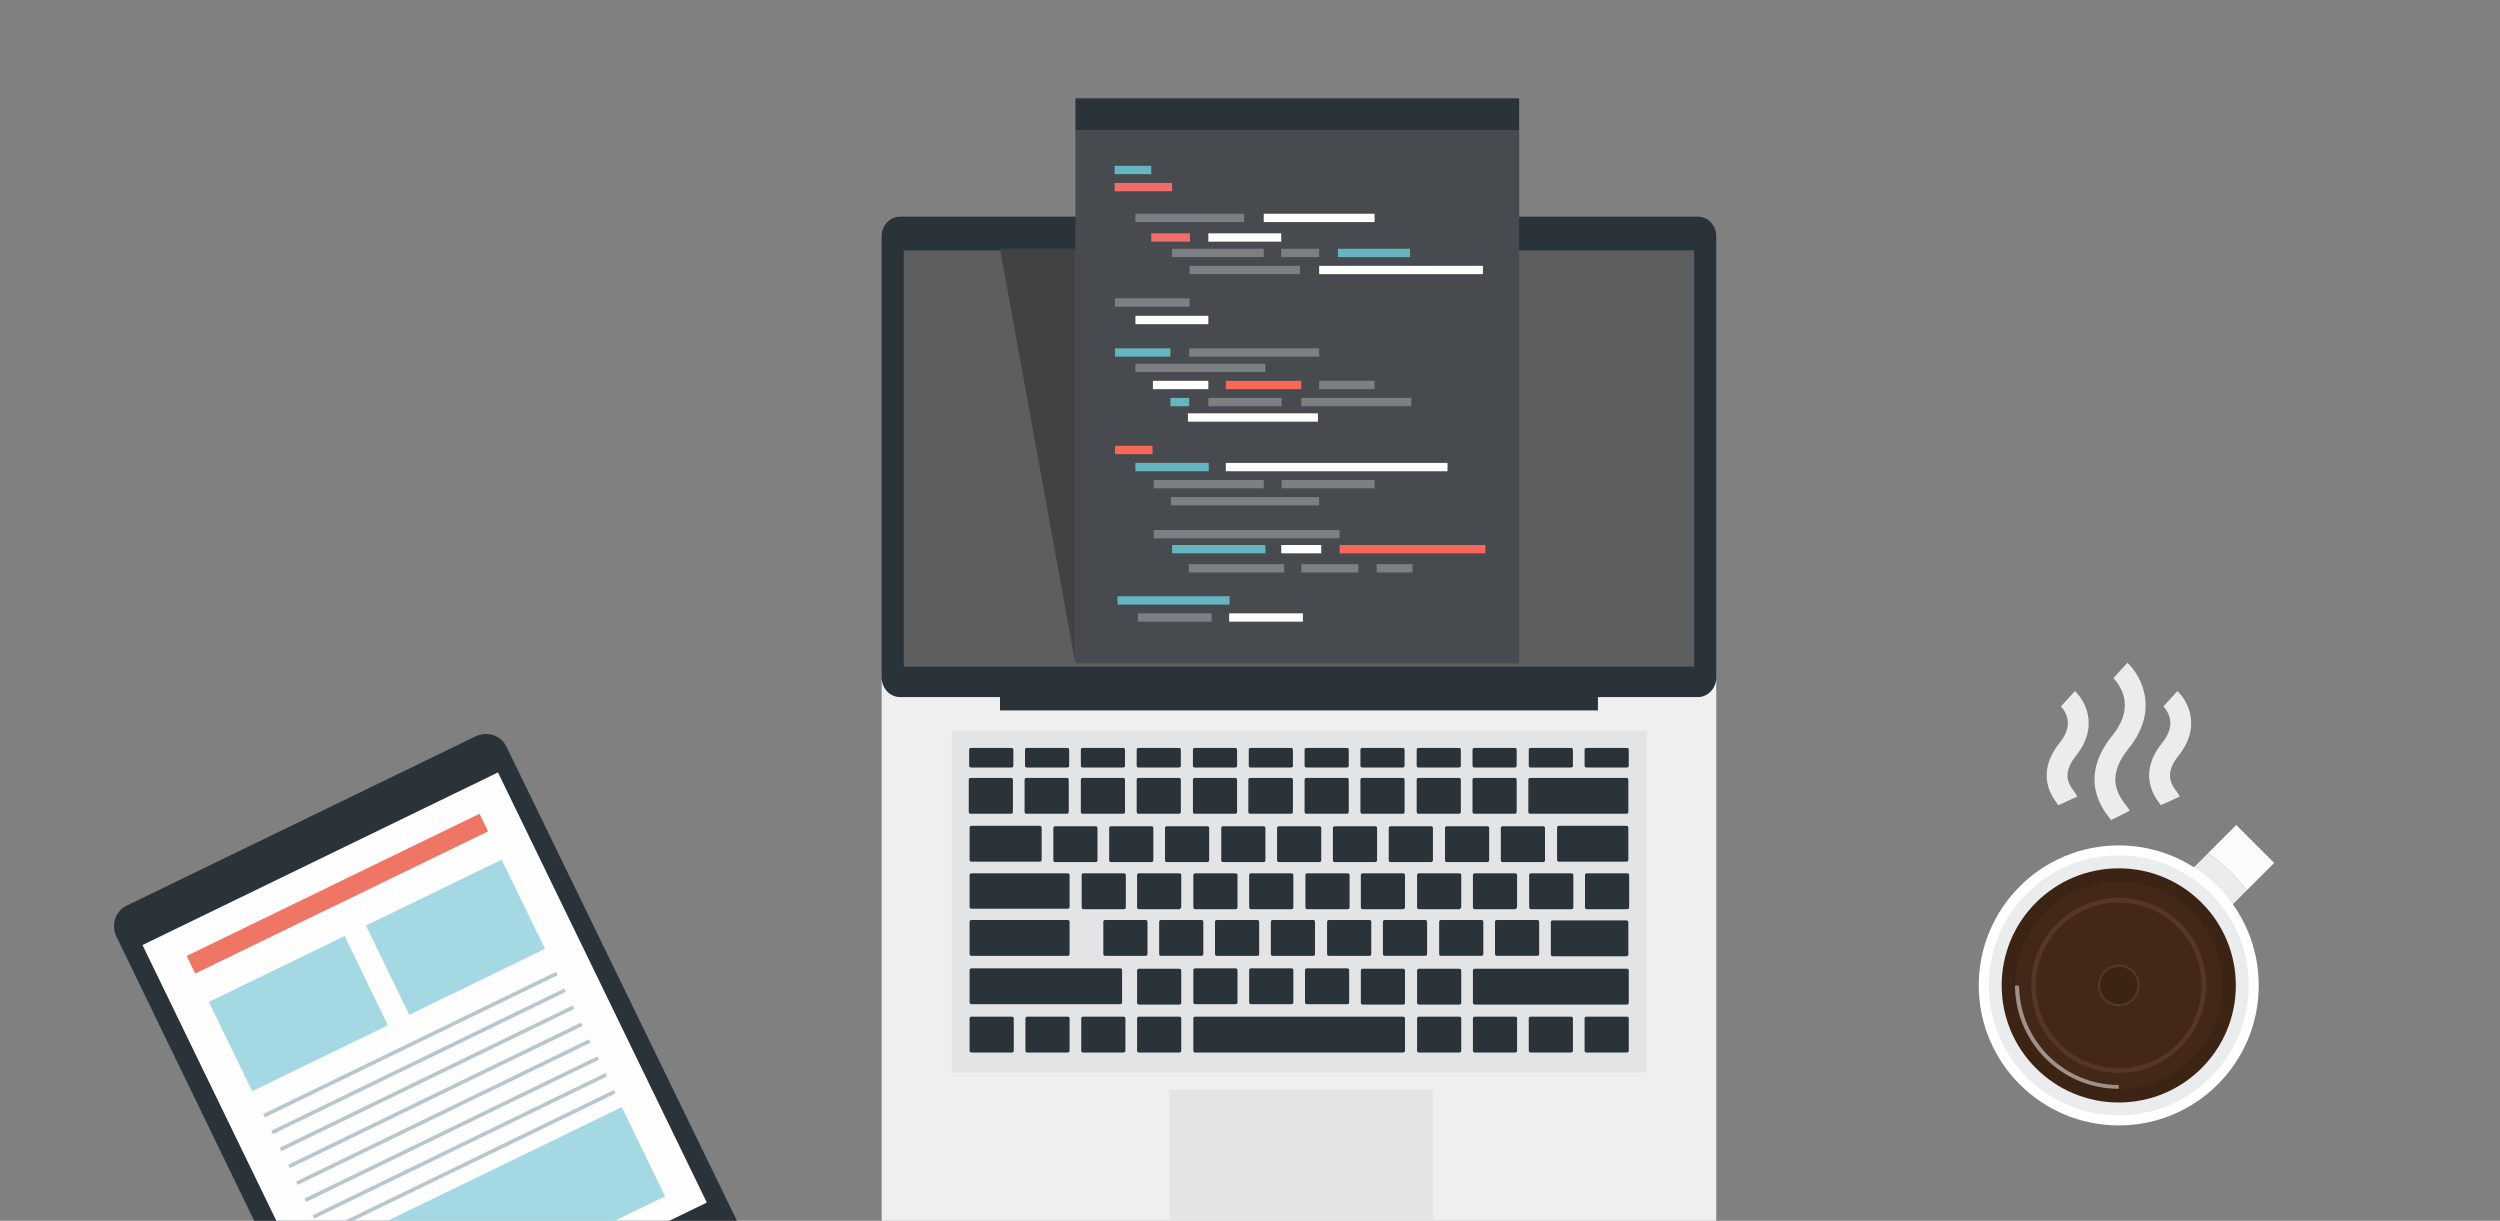 <?xml version="1.0" encoding="utf-8"?>
<!-- Generator: Adobe Illustrator 19.2.1, SVG Export Plug-In . SVG Version: 6.00 Build 0)  -->
<svg version="1.1" xmlns="http://www.w3.org/2000/svg" xmlns:xlink="http://www.w3.org/1999/xlink" x="0px" y="0px"
   viewBox="0 0 600 293" style="enable-background:new 0 0 600 293;" xml:space="preserve">
<rect x="0" y="0" width="600" height="293" fill="#808080" stroke="none"/>
<style type="text/css">
  .st0{fill:#EFEFEF;}
  .st1{fill:#E3E4E5;}
  .st2{fill:#2A333A;}
  .st3{opacity:0.5;fill:#9E9E9E;}
  .st4{fill:#5C5E60;}
  .st5{fill:#404244;}
  .st6{fill:#EBECED;}
  .st7{fill:#FFFFFF;}
  .st8{fill:#3C2415;}
  .st9{fill:#432818;}
  .st10{fill:#563726;}
  .st11{fill:#FCFCFC;}
  .st12{opacity:0.5;fill:#FCFCFC;}
  .st13{fill:none;stroke:#EBECED;stroke-width:5;stroke-miterlimit:10;}
  .st14{fill:#FEFEFE;}
  .st15{fill:#EF7665;}
  .st16{fill:#A4D9E4;}
  .st17{fill:#B8C7CD;}
  .st18{fill:#474A4E;}
  .st19{fill:#65B6C1;}
  .st20{fill:#F46C69;}
  .st21{fill:#7C7F83;}
  .st22{fill:#FFFFFE;}
  .st23{fill:#F96759;}
</style>
<g id="macbook">
  <g id="macbook_1_">
    <g>
      <path class="st0" d="M411.4,301.7H212.1c-0.3,0-0.5-0.2-0.5-0.5V163.3c0-0.3,0.2-0.5,0.5-0.5h199.3c0.3,0,0.5,0.2,0.5,0.5v137.9
        C411.9,301.5,411.7,301.7,411.4,301.7z"/>
      <path class="st1" d="M394.8,257.4h-166c-0.2,0-0.4-0.2-0.4-0.4v-81.2c0-0.2,0.2-0.4,0.4-0.4h166c0.2,0,0.4,0.2,0.4,0.4V257
        C395.2,257.2,395,257.4,394.8,257.4z"/>
      <g>
        <g>
          <g>
            <path class="st2" d="M242.8,184.2c0.2,0,0.4-0.2,0.4-0.4v-3.9c0-0.2-0.2-0.4-0.4-0.4H233c-0.2,0-0.4,0.2-0.4,0.4v3.9
              c0,0.2,0.2,0.4,0.4,0.4H242.8z"/>
          </g>
          <g>
            <path class="st2" d="M256.2,184.2c0.2,0,0.4-0.2,0.4-0.4v-3.9c0-0.2-0.2-0.4-0.4-0.4h-9.8c-0.2,0-0.4,0.2-0.4,0.4v3.9
              c0,0.2,0.2,0.4,0.4,0.4H256.2z"/>
          </g>
          <g>
            <path class="st2" d="M269.6,184.2c0.2,0,0.4-0.2,0.4-0.4v-3.9c0-0.2-0.2-0.4-0.4-0.4h-9.8c-0.2,0-0.4,0.2-0.4,0.4v3.9
              c0,0.2,0.2,0.4,0.4,0.4H269.6z"/>
          </g>
          <g>
            <path class="st2" d="M283,184.2c0.2,0,0.4-0.2,0.4-0.4v-3.9c0-0.2-0.2-0.4-0.4-0.4h-9.8c-0.2,0-0.4,0.2-0.4,0.4v3.9
              c0,0.2,0.2,0.4,0.4,0.4H283z"/>
          </g>
          <g>
            <path class="st2" d="M296.5,184.2c0.2,0,0.4-0.2,0.4-0.4v-3.9c0-0.2-0.2-0.4-0.4-0.4h-9.8c-0.2,0-0.4,0.2-0.4,0.4v3.9
              c0,0.2,0.2,0.4,0.4,0.4H296.5z"/>
          </g>
          <g>
            <path class="st2" d="M309.9,184.2c0.2,0,0.4-0.2,0.4-0.4v-3.9c0-0.2-0.2-0.4-0.4-0.4h-9.8c-0.2,0-0.4,0.2-0.4,0.4v3.9
              c0,0.2,0.2,0.4,0.4,0.4H309.9z"/>
          </g>
          <g>
            <path class="st2" d="M323.3,184.2c0.2,0,0.4-0.2,0.4-0.4v-3.9c0-0.2-0.2-0.4-0.4-0.4h-9.8c-0.2,0-0.4,0.2-0.4,0.4v3.9
              c0,0.2,0.2,0.4,0.4,0.4H323.3z"/>
          </g>
          <g>
            <path class="st2" d="M336.7,184.2c0.2,0,0.4-0.2,0.4-0.4v-3.9c0-0.2-0.2-0.4-0.4-0.4h-9.8c-0.2,0-0.4,0.2-0.4,0.4v3.9
              c0,0.2,0.2,0.4,0.4,0.4H336.7z"/>
          </g>
          <g>
            <path class="st2" d="M350.2,184.2c0.2,0,0.4-0.2,0.4-0.4v-3.9c0-0.2-0.2-0.4-0.4-0.4h-9.8c-0.2,0-0.4,0.2-0.4,0.4v3.9
              c0,0.2,0.2,0.4,0.4,0.4H350.2z"/>
          </g>
          <g>
            <path class="st2" d="M363.6,184.2c0.2,0,0.4-0.2,0.4-0.4v-3.9c0-0.2-0.2-0.4-0.4-0.4h-9.8c-0.2,0-0.4,0.2-0.4,0.4v3.9
              c0,0.2,0.2,0.4,0.4,0.4H363.6z"/>
          </g>
          <g>
            <path class="st2" d="M377.1,184.2c0.2,0,0.4-0.2,0.4-0.4v-3.9c0-0.2-0.2-0.4-0.4-0.4h-9.8c-0.2,0-0.4,0.2-0.4,0.4v3.9
              c0,0.2,0.2,0.4,0.4,0.4H377.1z"/>
          </g>
          <g>
            <path class="st2" d="M390.5,184.2c0.2,0,0.4-0.2,0.4-0.4v-3.9c0-0.2-0.2-0.4-0.4-0.4h-9.8c-0.2,0-0.4,0.2-0.4,0.4v3.9
              c0,0.2,0.2,0.4,0.4,0.4H390.5z"/>
          </g>
          <g>
            <path class="st2" d="M242.7,195.3c0.2,0,0.4-0.2,0.4-0.4v-7.8c0-0.2-0.2-0.4-0.4-0.4h-9.8c-0.2,0-0.4,0.2-0.4,0.4v7.8
              c0,0.2,0.2,0.4,0.4,0.4H242.7z"/>
          </g>
          <g>
            <path class="st2" d="M256.1,195.3c0.2,0,0.4-0.2,0.4-0.4v-7.8c0-0.2-0.2-0.4-0.4-0.4h-9.8c-0.2,0-0.4,0.2-0.4,0.4v7.8
              c0,0.2,0.2,0.4,0.4,0.4H256.1z"/>
          </g>
          <g>
            <path class="st2" d="M269.6,195.3c0.2,0,0.4-0.2,0.4-0.4v-7.8c0-0.2-0.2-0.4-0.4-0.4h-9.8c-0.2,0-0.4,0.2-0.4,0.4v7.8
              c0,0.2,0.2,0.4,0.4,0.4H269.6z"/>
          </g>
          <g>
            <path class="st2" d="M283,195.3c0.2,0,0.4-0.2,0.4-0.4v-7.8c0-0.2-0.2-0.4-0.4-0.4h-9.8c-0.2,0-0.4,0.2-0.4,0.4v7.8
              c0,0.2,0.2,0.4,0.4,0.4H283z"/>
          </g>
          <g>
            <path class="st2" d="M296.5,195.3c0.2,0,0.4-0.2,0.4-0.4v-7.8c0-0.2-0.2-0.4-0.4-0.4h-9.8c-0.2,0-0.4,0.2-0.4,0.4v7.8
              c0,0.2,0.2,0.4,0.4,0.4H296.5z"/>
          </g>
          <g>
            <path class="st2" d="M309.9,195.3c0.2,0,0.4-0.2,0.4-0.4v-7.8c0-0.2-0.2-0.4-0.4-0.4H300c-0.2,0-0.4,0.2-0.4,0.4v7.8
              c0,0.2,0.2,0.4,0.4,0.4H309.9z"/>
          </g>
          <g>
            <path class="st2" d="M323.3,195.3c0.2,0,0.4-0.2,0.4-0.4v-7.8c0-0.2-0.2-0.4-0.4-0.4h-9.8c-0.2,0-0.4,0.2-0.4,0.4v7.8
              c0,0.2,0.2,0.4,0.4,0.4H323.3z"/>
          </g>
          <g>
            <path class="st2" d="M336.7,195.3c0.2,0,0.4-0.2,0.4-0.4v-7.8c0-0.2-0.2-0.4-0.4-0.4h-9.8c-0.2,0-0.4,0.2-0.4,0.4v7.8
              c0,0.2,0.2,0.4,0.4,0.4H336.7z"/>
          </g>
          <g>
            <path class="st2" d="M350.2,195.3c0.2,0,0.4-0.2,0.4-0.4v-7.8c0-0.2-0.2-0.4-0.4-0.4h-9.8c-0.2,0-0.4,0.2-0.4,0.4v7.8
              c0,0.2,0.2,0.4,0.4,0.4H350.2z"/>
          </g>
          <g>
            <path class="st2" d="M363.6,195.3c0.2,0,0.4-0.2,0.4-0.4v-7.8c0-0.2-0.2-0.4-0.4-0.4h-9.8c-0.2,0-0.4,0.2-0.4,0.4v7.8
              c0,0.2,0.2,0.4,0.4,0.4H363.6z"/>
          </g>
          <g>
            <path class="st2" d="M380.6,195.3h1.8h8c0.2,0,0.4-0.2,0.4-0.4v-7.8c0-0.2-0.2-0.4-0.4-0.4h-8h-1.8h-13.4
              c-0.2,0-0.4,0.2-0.4,0.4v7.8c0,0.2,0.2,0.4,0.4,0.4H380.6z"/>
          </g>
          <g>
            <path class="st2" d="M249.6,206.8c0.2,0,0.4-0.2,0.4-0.4v-7.8c0-0.2-0.2-0.4-0.4-0.4h-16.5c-0.2,0-0.4,0.2-0.4,0.4v7.8
              c0,0.2,0.2,0.4,0.4,0.4H249.6z"/>
          </g>
          <g>
            <path class="st2" d="M253.2,198.3c-0.2,0-0.4,0.2-0.4,0.4v7.8c0,0.2,0.2,0.4,0.4,0.4h9.8c0.2,0,0.4-0.2,0.4-0.4v-7.8
              c0-0.2-0.2-0.4-0.4-0.4H253.2z"/>
          </g>
          <g>
            <path class="st2" d="M276.8,206.5v-7.8c0-0.2-0.2-0.4-0.4-0.4h-9.8c-0.2,0-0.4,0.2-0.4,0.4v7.8c0,0.2,0.2,0.4,0.4,0.4h9.8
              C276.7,206.8,276.8,206.7,276.8,206.5z"/>
          </g>
          <g>
            <path class="st2" d="M280,198.3c-0.2,0-0.4,0.2-0.4,0.4v7.8c0,0.2,0.2,0.4,0.4,0.4h9.8c0.2,0,0.4-0.2,0.4-0.4v-7.8
              c0-0.2-0.2-0.4-0.4-0.4H280z"/>
          </g>
          <g>
            <path class="st2" d="M293.5,198.3c-0.2,0-0.4,0.2-0.4,0.4v7.8c0,0.2,0.2,0.4,0.4,0.4h9.8c0.2,0,0.4-0.2,0.4-0.4v-7.8
              c0-0.2-0.2-0.4-0.4-0.4H293.5z"/>
          </g>
          <g>
            <path class="st2" d="M306.9,198.3c-0.2,0-0.4,0.2-0.4,0.4v7.8c0,0.2,0.2,0.4,0.4,0.4h9.8c0.2,0,0.4-0.2,0.4-0.4v-7.8
              c0-0.2-0.2-0.4-0.4-0.4H306.9z"/>
          </g>
          <g>
            <path class="st2" d="M330.5,206.5v-7.8c0-0.2-0.2-0.4-0.4-0.4h-9.8c-0.2,0-0.4,0.2-0.4,0.4v7.8c0,0.2,0.2,0.4,0.4,0.4h9.8
              C330.4,206.8,330.5,206.7,330.5,206.5z"/>
          </g>
          <g>
            <path class="st2" d="M343.9,206.5v-7.8c0-0.2-0.2-0.4-0.4-0.4h-9.8c-0.2,0-0.4,0.2-0.4,0.4v7.8c0,0.2,0.2,0.4,0.4,0.4h9.8
              C343.8,206.8,343.9,206.7,343.9,206.5z"/>
          </g>
          <g>
            <path class="st2" d="M357.4,206.5v-7.8c0-0.2-0.2-0.4-0.4-0.4h-9.8c-0.2,0-0.4,0.2-0.4,0.4v7.8c0,0.2,0.2,0.4,0.4,0.4h9.8
              C357.3,206.8,357.4,206.7,357.4,206.5z"/>
          </g>
          <g>
            <path class="st2" d="M370.8,206.5v-7.8c0-0.2-0.2-0.4-0.4-0.4h-9.8c-0.2,0-0.4,0.2-0.4,0.4v7.8c0,0.2,0.2,0.4,0.4,0.4h9.8
              C370.7,206.8,370.8,206.7,370.8,206.5z"/>
          </g>
          <g>
            <path class="st2" d="M383.9,206.8h6.5c0.2,0,0.4-0.2,0.4-0.4v-7.8c0-0.2-0.2-0.4-0.4-0.4h-6.5h-3.3h-6.5
              c-0.2,0-0.4,0.2-0.4,0.4v7.8c0,0.2,0.2,0.4,0.4,0.4h6.5H383.9z"/>
          </g>
          <g>
            <path class="st2" d="M232.7,217.7c0,0.2,0.2,0.4,0.4,0.4h8.6h1.2h13.4c0.2,0,0.4-0.2,0.4-0.4V210c0-0.2-0.2-0.4-0.4-0.4h-13.4
              h-1.2h-8.6c-0.2,0-0.4,0.2-0.4,0.4V217.7z"/>
          </g>
          <g>
            <path class="st2" d="M259.6,210v7.8c0,0.2,0.2,0.4,0.4,0.4h9.8c0.2,0,0.4-0.2,0.4-0.4V210c0-0.2-0.2-0.4-0.4-0.4h-9.8
              C259.7,209.6,259.6,209.8,259.6,210z"/>
          </g>
          <g>
            <path class="st2" d="M283.5,217.7V210c0-0.2-0.2-0.4-0.4-0.4h-9.8c-0.2,0-0.4,0.2-0.4,0.4v7.8c0,0.2,0.2,0.4,0.4,0.4h9.8
              C283.3,218.1,283.5,217.9,283.5,217.7z"/>
          </g>
          <g>
            <path class="st2" d="M286.4,210v7.8c0,0.2,0.2,0.4,0.4,0.4h9.8c0.2,0,0.4-0.2,0.4-0.4V210c0-0.2-0.2-0.4-0.4-0.4h-9.8
              C286.6,209.6,286.4,209.8,286.4,210z"/>
          </g>
          <g>
            <path class="st2" d="M299.8,210v7.8c0,0.2,0.2,0.4,0.4,0.4h9.8c0.2,0,0.4-0.2,0.4-0.4V210c0-0.2-0.2-0.4-0.4-0.4h-9.8
              C300,209.6,299.8,209.8,299.8,210z"/>
          </g>
          <g>
            <path class="st2" d="M313.3,210v7.8c0,0.2,0.2,0.4,0.4,0.4h9.8c0.2,0,0.4-0.2,0.4-0.4V210c0-0.2-0.2-0.4-0.4-0.4h-9.8
              C313.4,209.6,313.3,209.8,313.3,210z"/>
          </g>
          <g>
            <path class="st2" d="M337.2,217.7V210c0-0.2-0.2-0.4-0.4-0.4H327c-0.2,0-0.4,0.2-0.4,0.4v7.8c0,0.2,0.2,0.4,0.4,0.4h9.8
              C337.1,218.1,337.2,217.9,337.2,217.7z"/>
          </g>
          <g>
            <path class="st2" d="M350.7,217.7V210c0-0.2-0.2-0.4-0.4-0.4h-9.8c-0.2,0-0.4,0.2-0.4,0.4v7.8c0,0.2,0.2,0.4,0.4,0.4h9.8
              C350.5,218.1,350.7,217.9,350.7,217.7z"/>
          </g>
          <g>
            <path class="st2" d="M364.1,217.7V210c0-0.2-0.2-0.4-0.4-0.4h-9.8c-0.2,0-0.4,0.2-0.4,0.4v7.8c0,0.2,0.2,0.4,0.4,0.4h9.8
              C363.9,218.1,364.1,217.9,364.1,217.7z"/>
          </g>
          <g>
            <path class="st2" d="M367.4,209.6c-0.2,0-0.4,0.2-0.4,0.4v7.8c0,0.2,0.2,0.4,0.4,0.4h9.8c0.2,0,0.4-0.2,0.4-0.4V210
              c0-0.2-0.2-0.4-0.4-0.4H367.4z"/>
          </g>
          <g>
            <path class="st2" d="M390.6,209.6h-9.8c-0.2,0-0.4,0.2-0.4,0.4v7.8c0,0.2,0.2,0.4,0.4,0.4h9.8c0.2,0,0.4-0.2,0.4-0.4V210
              C391,209.8,390.8,209.6,390.6,209.6z"/>
          </g>
          <g>
            <path class="st2" d="M232.7,229c0,0.2,0.2,0.4,0.4,0.4h13.4h1.7h8.1c0.2,0,0.4-0.2,0.4-0.4v-7.8c0-0.2-0.2-0.4-0.4-0.4h-8.1
              h-1.7h-13.4c-0.2,0-0.4,0.2-0.4,0.4V229z"/>
          </g>
          <g>
            <path class="st2" d="M275.4,229v-7.8c0-0.2-0.2-0.4-0.4-0.4h-9.8c-0.2,0-0.4,0.2-0.4,0.4v7.8c0,0.2,0.2,0.4,0.4,0.4h9.8
              C275.2,229.4,275.4,229.2,275.4,229z"/>
          </g>
          <g>
            <path class="st2" d="M288.4,229.4c0.2,0,0.4-0.2,0.4-0.4v-7.8c0-0.2-0.2-0.4-0.4-0.4h-9.8c-0.2,0-0.4,0.2-0.4,0.4v7.8
              c0,0.2,0.2,0.4,0.4,0.4H288.4z"/>
          </g>
          <g>
            <path class="st2" d="M302.2,229v-7.8c0-0.2-0.2-0.4-0.4-0.4h-9.8c-0.2,0-0.4,0.2-0.4,0.4v7.8c0,0.2,0.2,0.4,0.4,0.4h9.8
              C302.1,229.4,302.2,229.2,302.2,229z"/>
          </g>
          <g>
            <path class="st2" d="M315.6,229v-7.8c0-0.2-0.2-0.4-0.4-0.4h-9.8c-0.2,0-0.4,0.2-0.4,0.4v7.8c0,0.2,0.2,0.4,0.4,0.4h9.8
              C315.5,229.4,315.6,229.2,315.6,229z"/>
          </g>
          <g>
            <path class="st2" d="M329.1,229v-7.8c0-0.2-0.2-0.4-0.4-0.4h-9.8c-0.2,0-0.4,0.2-0.4,0.4v7.8c0,0.2,0.2,0.4,0.4,0.4h9.8
              C328.9,229.4,329.1,229.2,329.1,229z"/>
          </g>
          <g>
            <path class="st2" d="M342.1,229.4c0.2,0,0.4-0.2,0.4-0.4v-7.8c0-0.2-0.2-0.4-0.4-0.4h-9.8c-0.2,0-0.4,0.2-0.4,0.4v7.8
              c0,0.2,0.2,0.4,0.4,0.4H342.1z"/>
          </g>
          <g>
            <path class="st2" d="M355.6,229.4c0.2,0,0.4-0.2,0.4-0.4v-7.8c0-0.2-0.2-0.4-0.4-0.4h-9.8c-0.2,0-0.4,0.2-0.4,0.4v7.8
              c0,0.2,0.2,0.4,0.4,0.4H355.6z"/>
          </g>
          <g>
            <path class="st2" d="M369,229.4c0.2,0,0.4-0.2,0.4-0.4v-7.8c0-0.2-0.2-0.4-0.4-0.4h-9.8c-0.2,0-0.4,0.2-0.4,0.4v7.8
              c0,0.2,0.2,0.4,0.4,0.4H369z"/>
          </g>
          <g>
            <path class="st2" d="M372.2,221.3v7.8c0,0.2,0.2,0.4,0.4,0.4h8h1.8h8c0.2,0,0.4-0.2,0.4-0.4v-7.8c0-0.2-0.2-0.4-0.4-0.4h-8
              h-1.8h-8C372.4,220.9,372.2,221,372.2,221.3z"/>
          </g>
          <g>
            <path class="st2" d="M232.7,240.6c0,0.2,0.2,0.4,0.4,0.4h8.7h1.1h26c0.2,0,0.4-0.2,0.4-0.4v-7.8c0-0.2-0.2-0.4-0.4-0.4h-26
              h-1.1h-8.7c-0.2,0-0.4,0.2-0.4,0.4V240.6z"/>
          </g>
          <g>
            <path class="st2" d="M273.3,232.5c-0.2,0-0.4,0.2-0.4,0.4v7.8c0,0.2,0.2,0.4,0.4,0.4h9.8c0.2,0,0.4-0.2,0.4-0.4v-7.8
              c0-0.2-0.2-0.4-0.4-0.4H273.3z"/>
          </g>
          <g>
            <path class="st2" d="M296.6,241c0.2,0,0.4-0.2,0.4-0.4v-7.8c0-0.2-0.2-0.4-0.4-0.4h-9.8c-0.2,0-0.4,0.2-0.4,0.4v7.8
              c0,0.2,0.2,0.4,0.4,0.4H296.6z"/>
          </g>
          <g>
            <path class="st2" d="M310,241c0.2,0,0.4-0.2,0.4-0.4v-7.8c0-0.2-0.2-0.4-0.4-0.4h-9.8c-0.2,0-0.4,0.2-0.4,0.4v7.8
              c0,0.2,0.2,0.4,0.4,0.4H310z"/>
          </g>
          <g>
            <path class="st2" d="M323.4,241c0.2,0,0.4-0.2,0.4-0.4v-7.8c0-0.2-0.2-0.4-0.4-0.4h-9.8c-0.2,0-0.4,0.2-0.4,0.4v7.8
              c0,0.2,0.2,0.4,0.4,0.4H323.4z"/>
          </g>
          <g>
            <path class="st2" d="M327,232.5c-0.2,0-0.4,0.2-0.4,0.4v7.8c0,0.2,0.2,0.4,0.4,0.4h9.8c0.2,0,0.4-0.2,0.4-0.4v-7.8
              c0-0.2-0.2-0.4-0.4-0.4H327z"/>
          </g>
          <g>
            <path class="st2" d="M340.5,232.5c-0.2,0-0.4,0.2-0.4,0.4v7.8c0,0.2,0.2,0.4,0.4,0.4h9.8c0.2,0,0.4-0.2,0.4-0.4v-7.8
              c0-0.2-0.2-0.4-0.4-0.4H340.5z"/>
          </g>
          <g>
            <path class="st2" d="M382.4,232.5h-1.7h-26.8c-0.2,0-0.4,0.2-0.4,0.4v7.8c0,0.2,0.2,0.4,0.4,0.4h26.8h1.7h8.1
              c0.2,0,0.4-0.2,0.4-0.4v-7.8c0-0.2-0.2-0.4-0.4-0.4H382.4z"/>
          </g>
          <g>
            <path class="st2" d="M233.1,244c-0.2,0-0.4,0.2-0.4,0.4v7.8c0,0.2,0.2,0.4,0.4,0.4h9.8c0.2,0,0.4-0.2,0.4-0.4v-7.8
              c0-0.2-0.2-0.4-0.4-0.4H233.1z"/>
          </g>
          <g>
            <path class="st2" d="M246.5,244c-0.2,0-0.4,0.2-0.4,0.4v7.8c0,0.2,0.2,0.4,0.4,0.4h9.8c0.2,0,0.4-0.2,0.4-0.4v-7.8
              c0-0.2-0.2-0.4-0.4-0.4H246.5z"/>
          </g>
          <g>
            <path class="st2" d="M259.9,244c-0.2,0-0.4,0.2-0.4,0.4v7.8c0,0.2,0.2,0.4,0.4,0.4h9.8c0.2,0,0.4-0.2,0.4-0.4v-7.8
              c0-0.2-0.2-0.4-0.4-0.4H259.9z"/>
          </g>
          <g>
            <path class="st2" d="M273.3,244c-0.2,0-0.4,0.2-0.4,0.4v7.8c0,0.2,0.2,0.4,0.4,0.4h9.8c0.2,0,0.4-0.2,0.4-0.4v-7.8
              c0-0.2-0.2-0.4-0.4-0.4H273.3z"/>
          </g>
          <g>
            <path class="st2" d="M328.7,244H327h-40.2c-0.2,0-0.4,0.2-0.4,0.4v7.8c0,0.2,0.2,0.4,0.4,0.4H327h1.7h8.1
              c0.2,0,0.4-0.2,0.4-0.4v-7.8c0-0.2-0.2-0.4-0.4-0.4H328.7z"/>
          </g>
          <g>
            <path class="st2" d="M340.5,244c-0.2,0-0.4,0.2-0.4,0.4v7.8c0,0.2,0.2,0.4,0.4,0.4h9.8c0.2,0,0.4-0.2,0.4-0.4v-7.8
              c0-0.2-0.2-0.4-0.4-0.4H340.5z"/>
          </g>
          <g>
            <path class="st2" d="M353.9,244c-0.2,0-0.4,0.2-0.4,0.4v7.8c0,0.2,0.2,0.4,0.4,0.4h9.8c0.2,0,0.4-0.2,0.4-0.4v-7.8
              c0-0.2-0.2-0.4-0.4-0.4H353.9z"/>
          </g>
          <g>
            <path class="st2" d="M367.3,244c-0.2,0-0.4,0.2-0.4,0.4v7.8c0,0.2,0.2,0.4,0.4,0.4h9.8c0.2,0,0.4-0.2,0.4-0.4v-7.8
              c0-0.2-0.2-0.4-0.4-0.4H367.3z"/>
          </g>
          <g>
            <path class="st2" d="M380.7,244c-0.2,0-0.4,0.2-0.4,0.4v7.8c0,0.2,0.2,0.4,0.4,0.4h9.8c0.2,0,0.4-0.2,0.4-0.4v-7.8
              c0-0.2-0.2-0.4-0.4-0.4H380.7z"/>
          </g>
        </g>
      </g>
      <rect x="280.7" y="261.6" class="st1" width="63.2" height="35.1"/>
    </g>
    <g>
      <rect x="240" y="161.8" class="st2" width="143.5" height="8.7"/>
      <g>
        <path class="st2" d="M411.9,162.6c0,2.6-2,4.7-4.4,4.7H216c-2.4,0-4.4-2.1-4.4-4.7V56.7c0-2.6,2-4.7,4.4-4.7h191.5
          c2.4,0,4.4,2.1,4.4,4.7V162.6z"/>
        <rect x="216.9" y="60.1" class="st4" width="189.7" height="99.9"/>
        <polygon class="st5" points="258.1,159.3 240,59.7 258.1,59.7        "/>
      </g>
    </g>
  </g>
</g>
<g id="coffee">
  <g id="coffee_1_">
    <g>
      <path class="st6" d="M534.1,218.8l5.1-5.1c-2.6-3.5-5.7-6.5-9.3-8.9l-4.8,4.8L534.1,218.8z"/>
      <circle class="st7" cx="508.5" cy="236.5" r="33.6"/>
      <circle class="st6" cx="508.5" cy="236.5" r="31.2"/>
      <circle class="st8" cx="508.5" cy="236.5" r="28.1"/>
      <circle class="st9" cx="508.5" cy="236.5" r="24.9"/>
      <circle class="st10" cx="508.5" cy="236.5" r="21"/>
      <circle class="st9" cx="508.5" cy="236.5" r="19.9"/>
      <path class="st11" d="M539.2,213.7l6.6-6.6l-9.1-9.1l-6.8,6.8C533.5,207.2,536.6,210.2,539.2,213.7z"/>
    </g>
    <circle class="st10" cx="508.5" cy="236.5" r="5"/>
    <circle class="st8" cx="508.5" cy="236.5" r="4.5"/>
    <path class="st12" d="M508.5,260.4L508.5,260.4c-13,0-23.6-10.5-23.9-23.4c0-0.3-0.2-0.5-0.5-0.5h-0.1c-0.1,0-0.2,0.1-0.3,0.1
      s-0.1,0.2-0.1,0.3c0.3,13.5,11.3,24.4,24.9,24.4l0,0V260.4z"/>
  </g>
</g>
<g id="smoke_1_">
  <g id="smoke">
    <path class="st13" d="M496.3,167.7c0,0,5.6,5.1,0,12.1c-5.6,7-0.5,11.3,0,12.4"/>
    <path class="st13" d="M508.9,160.9c0,0,8,7.3,0,17.2s-0.7,16.2,0,17.6"/>
    <path class="st13" d="M520.9,167.7c0,0,5.6,5.1,0,12.1c-5.6,7-0.5,11.3,0,12.4"/>
  </g>
</g>
<g id="ipad">
  <g id="ipad_1_">
    <path class="st2" d="M177.8,294.9c0.2,0.4,0,1-0.4,1.2l-92.2,44.7c-0.4,0.2-1,0-1.2-0.4L27.9,224.7c-1.3-2.8-0.2-6.1,2.6-7.4
      l83.7-40.6c2.8-1.3,6.1-0.2,7.4,2.6L177.8,294.9z"/>
    
      <rect x="54.4" y="200.3" transform="matrix(0.9 -0.437 0.437 0.9 -102.296 70.314)" class="st14" width="94.8" height="114.7"/>
    
      <rect x="41.8" y="212.1" transform="matrix(0.9 -0.437 0.437 0.9 -85.508 56.8)" class="st15" width="78.1" height="4.7"/>
    
      <rect x="53.4" y="231.3" transform="matrix(0.9 -0.437 0.437 0.9 -99.012 55.635)" class="st16" width="36.2" height="23.8"/>
    
      <rect x="91.1" y="213" transform="matrix(0.9 -0.437 0.437 0.9 -87.254 70.241)" class="st16" width="36.2" height="23.8"/>
    
      <rect x="59.3" y="250.2" transform="matrix(0.9 -0.437 0.437 0.9 -99.551 68.104)" class="st17" width="78.1" height="0.9"/>
    
      <rect x="61.3" y="254.2" transform="matrix(0.9 -0.437 0.437 0.9 -101.128 69.374)" class="st17" width="78.1" height="0.9"/>
    
      <rect x="63.3" y="258.3" transform="matrix(0.9 -0.437 0.437 0.9 -102.705 70.643)" class="st17" width="78.1" height="0.9"/>
    
      <rect x="65.3" y="262.4" transform="matrix(0.9 -0.437 0.437 0.9 -104.282 71.912)" class="st17" width="78.1" height="0.9"/>
    
      <rect x="67.2" y="266.4" transform="matrix(0.9 -0.437 0.437 0.9 -105.859 73.182)" class="st17" width="78.1" height="0.9"/>
    
      <rect x="69.2" y="270.5" transform="matrix(0.9 -0.437 0.437 0.9 -107.436 74.451)" class="st17" width="78.1" height="0.9"/>
    
      <rect x="71.2" y="274.5" transform="matrix(0.9 -0.437 0.437 0.9 -109.012 75.721)" class="st17" width="78.1" height="0.9"/>
    
      <rect x="73.2" y="278.6" transform="matrix(0.9 -0.437 0.437 0.9 -110.589 76.99)" class="st17" width="78.1" height="0.9"/>
    
      <rect x="80.1" y="281.5" transform="matrix(0.9 -0.437 0.437 0.9 -116.166 81.479)" class="st16" width="78.1" height="23.8"/>
  </g>
</g>
<g id="coder">
  <g id="coder_1_">
    <rect x="258.1" y="31.3" class="st18" width="106.5" height="127.9"/>
    <rect x="258.1" y="23.6" class="st2" width="106.5" height="7.7"/>
    <g>
      <rect x="267.5" y="39.8" class="st19" width="8.8" height="2"/>
      <rect x="267.5" y="43.9" class="st20" width="13.8" height="2"/>
      <rect x="272.5" y="51.3" class="st21" width="26.1" height="2"/>
      <rect x="303.3" y="51.3" class="st22" width="26.6" height="2"/>
      <rect x="276.3" y="56" class="st20" width="9.3" height="2"/>
      <rect x="290" y="56" class="st22" width="17.5" height="2"/>
      <rect x="281.3" y="59.7" class="st21" width="22" height="2"/>
      <rect x="307.5" y="59.7" class="st21" width="9.1" height="2"/>
      <rect x="321.1" y="59.7" class="st19" width="17.3" height="2"/>
      <rect x="285.5" y="63.8" class="st21" width="26.5" height="2"/>
      <rect x="316.6" y="63.8" class="st22" width="39.3" height="2"/>
      <rect x="272.5" y="75.8" class="st22" width="17.5" height="2"/>
      <rect x="267.6" y="71.6" class="st21" width="17.9" height="2"/>
      <rect x="267.6" y="83.6" class="st19" width="13.3" height="2"/>
      <rect x="285.4" y="83.6" class="st21" width="31.2" height="2"/>
      <rect x="272.5" y="87.3" class="st21" width="31.2" height="2"/>
      <rect x="276.7" y="91.4" class="st22" width="13.3" height="2"/>
      <rect x="294.2" y="91.4" class="st23" width="18.1" height="2"/>
      <rect x="316.6" y="91.4" class="st21" width="13.3" height="2"/>
      <rect x="280.9" y="95.5" class="st19" width="4.5" height="2"/>
      <rect x="290" y="95.5" class="st21" width="17.6" height="2"/>
      <rect x="312.3" y="95.5" class="st21" width="26.4" height="2"/>
      <rect x="285.1" y="99.2" class="st22" width="31.2" height="2"/>
      <rect x="267.6" y="107" class="st23" width="9" height="2"/>
      <rect x="272.5" y="111.1" class="st19" width="17.6" height="2"/>
      <rect x="294.2" y="111.1" class="st22" width="53.2" height="2"/>
      <rect x="276.9" y="115.2" class="st21" width="26.4" height="2"/>
      <rect x="307.6" y="115.2" class="st21" width="22.3" height="2"/>
      <rect x="281" y="119.3" class="st21" width="35.6" height="2"/>
      <rect x="276.9" y="127.2" class="st21" width="44.6" height="2"/>
      <rect x="281.3" y="130.8" class="st19" width="22.4" height="2"/>
      <rect x="307.5" y="130.8" class="st22" width="9.6" height="2"/>
      <rect x="321.5" y="130.8" class="st23" width="35" height="2"/>
      <rect x="285.3" y="135.4" class="st21" width="22.9" height="2"/>
      <rect x="312.3" y="135.4" class="st21" width="13.7" height="2"/>
      <rect x="330.4" y="135.4" class="st21" width="8.6" height="2"/>
      <rect x="268.2" y="143.1" class="st19" width="26.9" height="2"/>
      <rect x="273.1" y="147.2" class="st21" width="17.7" height="2"/>
      <rect x="295" y="147.2" class="st22" width="17.7" height="2"/>
    </g>
  </g>
</g>
</svg>